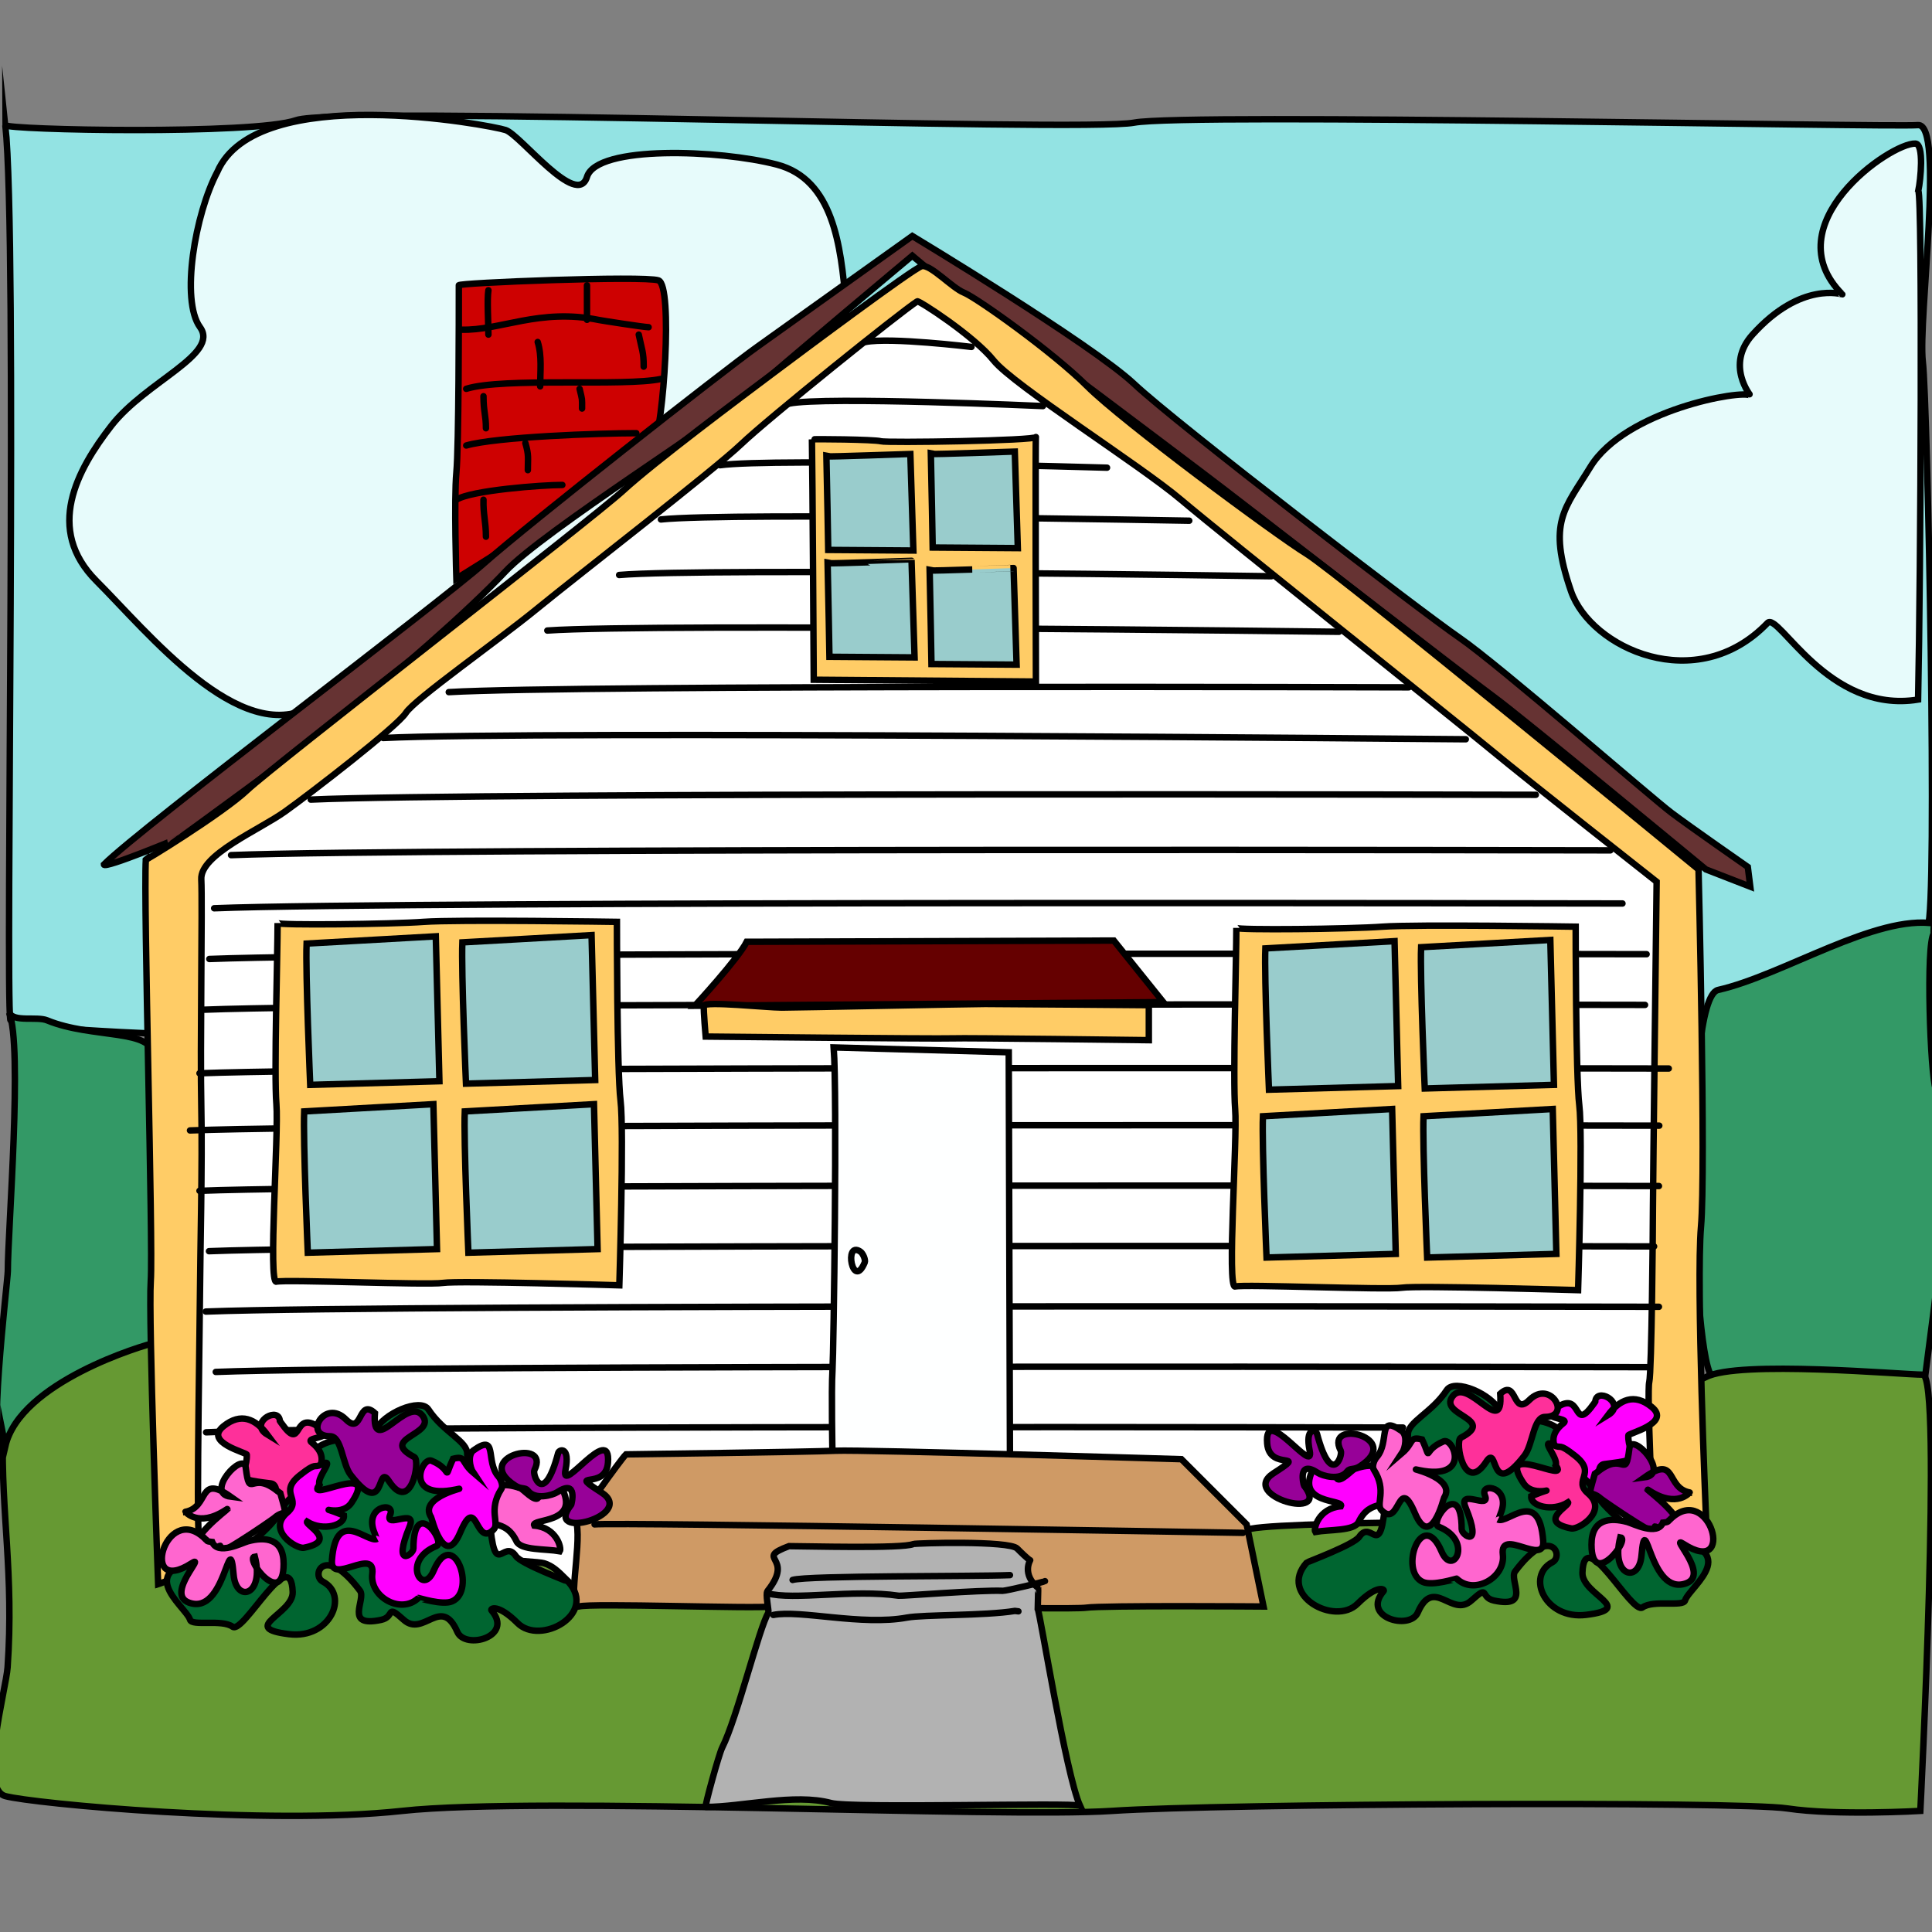 <?xml version="1.0" encoding="utf-8"?>
<!-- Generator: Adobe Illustrator 15.1.0, SVG Export Plug-In . SVG Version: 6.00 Build 0)  -->
<!DOCTYPE svg PUBLIC "-//W3C//DTD SVG 1.1//EN" "http://www.w3.org/Graphics/SVG/1.1/DTD/svg11.dtd">
<svg version="1.1" id="Layer_1" xmlns="http://www.w3.org/2000/svg" xmlns:xlink="http://www.w3.org/1999/xlink" x="0px" y="0px"
	 width="300px" height="300px" viewBox="0 0 300 300" enable-background="new 0 0 300 300" xml:space="preserve">
<rect x="0" y="0" width="300" height="300" fill="#808080" stroke="none"/>
<path fill-rule="evenodd" clip-rule="evenodd" fill="#93E3E3" stroke="#000000" stroke-width="1" stroke-linecap="round" stroke-miterlimit="22.926" d="
	M0.831,19.427c1.914,17.604,0,134.329,0.766,138.921c0.765,4.593,254.879,5.74,261.768,4.976
	c6.889-0.766,34.442-16.839,35.974-19.518c1.531-2.679,0-81.133-0.766-87.639c-0.766-6.506,3.444-37.122-0.766-36.74
	c-4.209,0.383-113.662-1.914-121.698-0.382c-8.037,1.531-123.612-2.679-130.119-0.383C39.484,20.958,0.831,20.192,0.831,19.427z"/>
<path fill-rule="evenodd" clip-rule="evenodd" fill="#E7FBFB" stroke="#000000" stroke-width="1" stroke-linecap="round" stroke-miterlimit="22.926" d="
	M33.743,26.698c-3.444,6.506-5.741,19.9-2.679,24.11c3.062,4.209-8.419,8.419-13.777,15.308S6.955,82.19,14.991,90.227
	c8.036,8.037,22.196,25.642,33.295,19.518c11.098-6.124,71.564-33.295,73.861-35.591s9.95-18.37,9.185-27.171
	c-0.766-8.802-1.914-19.135-10.716-21.432c-8.802-2.296-27.937-3.062-29.468,1.914c-1.531,4.975-10.333-6.506-12.629-7.271
	C76.223,19.427,39.867,12.539,33.743,26.698z"/>
<path fill-rule="evenodd" clip-rule="evenodd" fill="#E7FBFB" stroke="#000000" stroke-width="1" stroke-linecap="round" stroke-miterlimit="22.926" d="
	M297.424,22.297c-3.809-0.171-22.149,12.561-11.35,23.405c0.046,0.045-6.401-2.122-13.94,6.255
	c-4.265,4.737-0.268,9.508-0.317,9.469c-1.236-0.979-19.479,2.258-24.876,11.098c-3.958,6.484-6.7,8.494-2.996,19.267
	c3.052,8.874,19.506,16.417,30.518,4.942c1.694-1.765,9.328,14.194,23.378,11.896c0.413-19.438,0.69-78.314,0.032-79
	C298.245,27.892,298.788,22.359,297.424,22.297z"/>
<path fill-rule="evenodd" clip-rule="evenodd" fill="#339966" stroke="#000000" stroke-width="1" stroke-linecap="round" stroke-miterlimit="22.926" d="
	M1.405,157.199c2.149,5.19-0.191,33.868-0.191,40.185c0,1.418-3.506,30.418-0.481,26.373c5.927-7.926,14.576-11.44,23.443-14.51
	c0-15.155-1.03-30.034-0.383-45.159c0.189-4.41-9.475-2.762-16.456-5.642C5.7,157.771,2.066,158.796,1.405,157.199z"/>
<path fill-rule="evenodd" clip-rule="evenodd" fill="#339966" stroke="#000000" stroke-width="1" stroke-linecap="round" stroke-miterlimit="22.926" d="
	M300.486,143.422c-9.147-1.497-23.659,8.029-33.711,10.3c-5.599,1.265-4.067,58.84-0.732,60.215
	c3.552,1.466,32.824,0.348,32.879-0.098c1.255-10.2,5.314-35.863,1.662-44.743c-0.848-2.063-1.563-22.622-0.295-24.144
	C300.192,144.881,300.246,143.383,300.486,143.422z"/>
<path fill-rule="evenodd" clip-rule="evenodd" fill="#669933" stroke="#000000" stroke-width="1" stroke-linecap="round" stroke-miterlimit="22.926" d="
	M0.831,224.556l-0.383-1.914c-0.301,12.215,1.734,21.73,0.732,36.258c-0.233,3.393-4.559,18.852-0.35,19.999
	c4.21,1.148,40.566,4.593,61.615,2.297c21.049-2.297,92.997,1.147,110.218,0c17.222-1.148,97.206-1.531,104.86-0.383
	c7.653,1.148,20.665,0.383,20.665,0.383s3.444-67.738,0.383-67.738s-28.702-2.297-33.678,0.383
	c-4.975,2.679-75.392,4.975-82.28,4.975S70.865,216.519,65.89,215.37s-39.801-7.271-41.714-6.889
	C22.263,208.864,3.127,214.605,0.831,224.556z"/>
<path fill-rule="evenodd" clip-rule="evenodd" fill="#CE0101" stroke="#000000" stroke-width="1" stroke-linecap="round" stroke-miterlimit="22.926" d="
	M71.248,44.303c0,4.975,0,24.876-0.383,29.085s0,16.456,0,16.456s29.085-17.987,30.616-20.666
	c1.531-2.679,3.062-24.875,0.765-25.641C99.951,42.772,70.865,43.92,71.248,44.303z"/>
<path fill-rule="evenodd" clip-rule="evenodd" fill="none" stroke="#000000" stroke-width="1" stroke-linecap="round" stroke-miterlimit="22.926" d="
	M71.63,51.191c5.999,0.193,12.126-3.388,21.399-1.498c0.473,0.096,6.878,1.096,7.687,1.115"/>
<path fill-rule="evenodd" clip-rule="evenodd" fill="none" stroke="#000000" stroke-width="1" stroke-linecap="round" stroke-miterlimit="22.926" d="
	M72.396,60.376c5.813-1.814,24.641-0.321,30.233-1.531"/>
<path fill-rule="evenodd" clip-rule="evenodd" fill="none" stroke="#000000" stroke-width="1" stroke-linecap="round" stroke-miterlimit="22.926" d="
	M72.396,69.178c4.659-1.347,20.747-1.914,26.406-1.914"/>
<path fill-rule="evenodd" clip-rule="evenodd" fill="none" stroke="#000000" stroke-width="1" stroke-linecap="round" stroke-miterlimit="22.926" d="
	M70.865,77.598c2.266-1.46,13.286-2.296,16.456-2.296"/>
<path fill-rule="evenodd" clip-rule="evenodd" fill="none" stroke="#000000" stroke-width="1" stroke-linecap="round" stroke-miterlimit="22.926" d="
	M75.84,45.068c-0.228,1.459,0,5.007,0,6.889"/>
<path fill-rule="evenodd" clip-rule="evenodd" fill="none" stroke="#000000" stroke-width="1" stroke-linecap="round" stroke-miterlimit="22.926" d="
	M91.148,44.303c-0.006,0.186-0.006,5.29,0,5.357"/>
<path fill-rule="evenodd" clip-rule="evenodd" fill="none" stroke="#000000" stroke-width="1" stroke-linecap="round" stroke-miterlimit="22.926" d="
	M83.495,53.105c0.68,2.18,0.382,4.611,0.382,6.888"/>
<path fill-rule="evenodd" clip-rule="evenodd" fill="none" stroke="#000000" stroke-width="1" stroke-linecap="round" stroke-miterlimit="22.926" d="
	M99.185,51.957c0.479,2.361,0.766,2.631,0.766,4.975"/>
<path fill-rule="evenodd" clip-rule="evenodd" fill="none" stroke="#000000" stroke-width="1" stroke-linecap="round" stroke-miterlimit="22.926" d="
	M75.075,61.524c0,2.393,0.382,2.941,0.382,4.975"/>
<path fill-rule="evenodd" clip-rule="evenodd" fill="none" stroke="#000000" stroke-width="1" stroke-linecap="round" stroke-miterlimit="22.926" d="
	M90,60.376c0.446,1.879,0.382,1.391,0.382,3.061"/>
<path fill-rule="evenodd" clip-rule="evenodd" fill="none" stroke="#000000" stroke-width="1" stroke-linecap="round" stroke-miterlimit="22.926" d="
	M81.581,68.795c0.569,1.943,0.383,2.326,0.383,4.21"/>
<path fill-rule="evenodd" clip-rule="evenodd" fill="none" stroke="#000000" stroke-width="1" stroke-linecap="round" stroke-miterlimit="22.926" d="
	M75.075,77.598c-0.059,2.29,0.382,3.431,0.382,5.741"/>
<path fill-rule="evenodd" clip-rule="evenodd" fill="#663333" stroke="#000000" stroke-width="1" stroke-linecap="round" stroke-miterlimit="22.926" d="
	M16.139,134.237c5.74-5.74,52.047-40.566,58.936-46.689c6.888-6.123,37.122-29.851,42.479-33.678s24.11-17.222,24.11-17.222
	s27.937,16.839,34.443,22.962c6.506,6.123,44.393,35.208,50.516,39.418c6.124,4.21,29.852,24.875,32.913,27.172
	s11.863,8.419,11.863,8.419l0.383,3.062l-6.889-2.679c0,0-28.702-23.728-32.912-26.789c-4.21-3.062-40.184-30.999-44.776-34.443
	c-4.592-3.445-28.702-21.814-32.146-23.728c-3.444-1.913-13.395-10.333-13.395-10.333s-21.049,17.604-25.258,21.431
	c-4.21,3.827-32.146,21.431-37.887,27.555c-5.741,6.123-17.222,16.073-24.876,22.196c-7.654,6.124-25.641,19.135-25.641,19.135
	S16.139,135.003,16.139,134.237z"/>
<path fill-rule="evenodd" clip-rule="evenodd" fill="#FFCC66" stroke="#000000" stroke-width="1" stroke-linecap="round" stroke-miterlimit="22.926" d="
	M22.645,133.472c-0.383,6.506,1.148,59.702,0.766,65.442c-0.383,5.74,1.148,47.072,1.148,47.072s6.123-1.914,6.123-5.357
	c0-3.444,79.985-1.531,93.762-3.444c13.777-1.914,140.451-1.914,140.451-1.914s-1.53-35.974-0.766-44.775
	c0.766-8.803-0.382-55.492-0.382-55.492s-55.875-45.924-60.85-48.986c-4.976-3.062-28.702-20.666-34.061-26.024
	c-5.358-5.357-17.222-13.777-19.135-14.542c-1.914-0.765-5.262-4.497-6.602-4.114s-18.752,13.394-23.345,16.838
	s-18.178,13.586-22.962,17.987c-4.784,4.401-54.535,42.862-58.362,46.498S21.784,134.142,22.645,133.472z"/>
<path fill-rule="evenodd" clip-rule="evenodd" fill="#FFFFFF" stroke="#000000" stroke-width="1" stroke-linecap="round" stroke-miterlimit="22.926" d="
	M142.431,46.79c-2.679,1.722-23.153,18.178-27.363,22.197S89.809,89.27,83.495,94.437c-6.315,5.167-19.135,14.16-20.475,16.265
	c-1.339,2.105-14.734,12.438-18.752,15.308c-4.019,2.871-13.203,6.697-13.012,10.524c0.191,3.827-0.191,26.597,0,35.208
	c0.191,8.61-0.191,24.493-0.191,27.938s-0.574,36.356-0.191,38.652c0.383,2.297,50.899,3.636,53.578,4.401s4.019,4.019,5.358,3.444
	s97.588-7.463,104.477-8.803c6.889-1.339,62.381-1.147,62.381-1.147s-0.957-20.092-0.574-21.623
	c0.383-1.53,0.574-24.301,0.574-27.172c0-2.87,0.573-50.516,0.573-50.516s-20.666-16.265-25.258-20.092
	c-4.593-3.827-42.288-33.87-48.603-39.227c-6.315-5.358-26.024-17.796-29.086-21.623C151.232,52.148,142.622,46.599,142.431,46.79z"
	/>
<path fill-rule="evenodd" clip-rule="evenodd" fill="none" stroke="#000000" stroke-width="1" stroke-linecap="round" stroke-miterlimit="22.926" d="
	M134.393,53.104c3.827-0.765,16.457,0.766,16.457,0.766"/>
<path fill-rule="evenodd" clip-rule="evenodd" fill="none" stroke="#000000" stroke-width="1" stroke-linecap="round" stroke-miterlimit="22.926" d="
	M122.529,62.672c5.358-1.148,39.419,0.383,39.419,0.383"/>
<path fill-rule="evenodd" clip-rule="evenodd" fill="none" stroke="#000000" stroke-width="1" stroke-linecap="round" stroke-miterlimit="22.926" d="
	M111.814,72.239c8.167-1.148,60.084,0.383,60.084,0.383"/>
<path fill-rule="evenodd" clip-rule="evenodd" fill="none" stroke="#000000" stroke-width="1" stroke-linecap="round" stroke-miterlimit="22.926" d="
	M102.629,80.659c10.819-1.148,82.039,0.195,82.039,0.195"/>
<path fill-rule="evenodd" clip-rule="evenodd" fill="none" stroke="#000000" stroke-width="1" stroke-linecap="round" stroke-miterlimit="22.926" d="
	M96.138,89.284c13.357-1.148,101.281,0.195,101.281,0.195"/>
<path fill-rule="evenodd" clip-rule="evenodd" fill="none" stroke="#000000" stroke-width="1" stroke-linecap="round" stroke-miterlimit="22.926" d="
	M84.987,97.909c16.212-1.148,122.931,0.195,122.931,0.195"/>
<path fill-rule="evenodd" clip-rule="evenodd" fill="none" stroke="#000000" stroke-width="1" stroke-linecap="round" stroke-miterlimit="22.926" d="
	M69.684,107.472c19.678-1.148,149.063-0.742,149.063-0.742"/>
<path fill-rule="evenodd" clip-rule="evenodd" fill="none" stroke="#000000" stroke-width="1" stroke-linecap="round" stroke-miterlimit="22.926" d="
	M59.504,114.597c22.17-1.148,168.103,0.195,168.103,0.195"/>
<path fill-rule="evenodd" clip-rule="evenodd" fill="none" stroke="#000000" stroke-width="1" stroke-linecap="round" stroke-miterlimit="22.926" d="
	M48.254,124.16c25.112-1.148,190.228-0.743,190.228-0.743"/>
<path fill-rule="evenodd" clip-rule="evenodd" fill="none" stroke="#000000" stroke-width="1" stroke-linecap="round" stroke-miterlimit="22.926" d="
	M35.879,132.785c28.274-1.148,214.181-0.742,214.181-0.742"/>
<path fill-rule="evenodd" clip-rule="evenodd" fill="none" stroke="#000000" stroke-width="1" stroke-linecap="round" stroke-miterlimit="22.926" d="
	M33.254,141.035c28.869-1.148,218.681-0.742,218.681-0.742"/>
<path fill-rule="evenodd" clip-rule="evenodd" fill="none" stroke="#000000" stroke-width="1" stroke-linecap="round" stroke-miterlimit="22.926" d="
	M32.504,148.91c29.462-1.148,223.181-0.743,223.181-0.743"/>
<path fill-rule="evenodd" clip-rule="evenodd" fill="none" stroke="#000000" stroke-width="1" stroke-linecap="round" stroke-miterlimit="22.926" d="
	M31.715,156.784c29.534-1.147,223.726-0.742,223.726-0.742"/>
<path fill-rule="evenodd" clip-rule="evenodd" fill="none" stroke="#000000" stroke-width="1" stroke-linecap="round" stroke-miterlimit="22.926" d="
	M30.978,166.659c30.119-1.147,228.147-0.742,228.147-0.742"/>
<path fill-rule="evenodd" clip-rule="evenodd" fill="none" stroke="#000000" stroke-width="1" stroke-linecap="round" stroke-miterlimit="22.926" d="
	M29.504,175.534c30.118-1.147,228.147-0.742,228.147-0.742"/>
<path fill-rule="evenodd" clip-rule="evenodd" fill="none" stroke="#000000" stroke-width="1" stroke-linecap="round" stroke-miterlimit="22.926" d="
	M30.978,184.909c29.917-1.147,226.622-0.742,226.622-0.742"/>
<path fill-rule="evenodd" clip-rule="evenodd" fill="none" stroke="#000000" stroke-width="1" stroke-linecap="round" stroke-miterlimit="22.926" d="
	M32.452,194.284c29.624-1.147,224.398-0.742,224.398-0.742"/>
<path fill-rule="evenodd" clip-rule="evenodd" fill="none" stroke="#000000" stroke-width="1" stroke-linecap="round" stroke-miterlimit="22.926" d="
	M31.96,203.659c29.787-1.147,225.639-0.742,225.639-0.742"/>
<path fill-rule="evenodd" clip-rule="evenodd" fill="none" stroke="#000000" stroke-width="1" stroke-linecap="round" stroke-miterlimit="22.926" d="
	M33.504,213.034c29.336-1.147,222.221-0.742,222.221-0.742"/>
<path fill-rule="evenodd" clip-rule="evenodd" fill="none" stroke="#000000" stroke-width="1" stroke-linecap="round" stroke-miterlimit="22.926" d="
	M32.004,222.409c24.534-1.147,185.845-0.742,185.845-0.742"/>
<path fill-rule="evenodd" clip-rule="evenodd" fill="#FFCC66" stroke="#000000" stroke-width="1" stroke-linecap="round" stroke-miterlimit="22.926" d="
	M126.076,68.236c0.094,4.781,0.281,37.313,0.281,37.313l34.5,0.281c0,0-0.094-38.532,0-37.969s-23.157,0.938-24.094,0.656
	C135.826,68.236,126.076,68.143,126.076,68.236z"/>
<path fill-rule="evenodd" clip-rule="evenodd" fill="#99CCCC" stroke="#000000" stroke-width="1" stroke-linecap="round" stroke-miterlimit="22.926" d="
	M128.326,70.861c0.094,3.656,0.282,14.532,0.282,14.532l13.219,0.093l-0.469-15C141.357,70.486,128.607,70.955,128.326,70.861z"/>
<path fill-rule="evenodd" clip-rule="evenodd" fill="#99CCCC" stroke="#000000" stroke-width="1" stroke-linecap="round" stroke-miterlimit="22.926" d="
	M128.513,87.455c0.094,3.657,0.282,14.532,0.282,14.532l13.219,0.094l-0.469-15C141.544,87.08,128.795,87.549,128.513,87.455z"/>
<path fill-rule="evenodd" clip-rule="evenodd" fill="#99CCCC" stroke="#000000" stroke-width="1" stroke-linecap="round" stroke-miterlimit="22.926" d="
	M144.357,88.58c0.094,3.656,0.281,14.532,0.281,14.532l13.219,0.093l-0.469-15C157.389,88.205,144.638,88.674,144.357,88.58z"/>
<path fill-rule="evenodd" clip-rule="evenodd" fill="#99CCCC" stroke="#000000" stroke-width="1" stroke-linecap="round" stroke-miterlimit="22.926" d="
	M144.544,70.486c0.094,3.656,0.282,14.531,0.282,14.531l13.219,0.094l-0.469-15C157.576,70.111,144.826,70.58,144.544,70.486z"/>
<path fill-rule="evenodd" clip-rule="evenodd" fill="#FFCC66" stroke="#000000" stroke-width="1" stroke-linecap="round" stroke-miterlimit="22.926" d="
	M43.107,143.331c0,4.688-0.563,23.438-0.188,28.125s-1.313,27.938,0,27.563s23.438,0.563,25.875,0.188s27.375,0.375,27.375,0.375
	s0.75-24.188,0.188-28.688s-0.563-27.75-0.563-27.75s-24.938-0.375-30,0S43.107,143.706,43.107,143.331z"/>
<path fill-rule="evenodd" clip-rule="evenodd" fill="#99CCCC" stroke="#000000" stroke-width="1" stroke-linecap="round" stroke-miterlimit="22.926" d="
	M47.607,146.518c-0.188,4.5,0.562,21.938,0.562,21.938l20.063-0.563l-0.563-22.5L47.607,146.518z"/>
<path fill-rule="evenodd" clip-rule="evenodd" fill="#99CCCC" stroke="#000000" stroke-width="1" stroke-linecap="round" stroke-miterlimit="22.926" d="
	M47.232,172.581c-0.188,4.5,0.562,21.938,0.562,21.938l20.063-0.563l-0.563-22.501L47.232,172.581z"/>
<path fill-rule="evenodd" clip-rule="evenodd" fill="#99CCCC" stroke="#000000" stroke-width="1" stroke-linecap="round" stroke-miterlimit="22.926" d="
	M72.169,172.581c-0.188,4.5,0.563,21.938,0.563,21.938l20.063-0.563l-0.563-22.501L72.169,172.581z"/>
<path fill-rule="evenodd" clip-rule="evenodd" fill="#99CCCC" stroke="#000000" stroke-width="1" stroke-linecap="round" stroke-miterlimit="22.926" d="
	M71.794,146.331c-0.188,4.5,0.563,21.937,0.563,21.937l20.063-0.562l-0.563-22.501L71.794,146.331z"/>
<path fill-rule="evenodd" clip-rule="evenodd" fill="#FFCC66" stroke="#000000" stroke-width="1" stroke-linecap="round" stroke-miterlimit="22.926" d="
	M191.982,144.081c0,4.688-0.563,23.438-0.188,28.125s-1.312,27.938,0,27.563c1.313-0.375,23.438,0.563,25.876,0.188
	s27.375,0.375,27.375,0.375s0.75-24.188,0.188-28.688s-0.563-27.75-0.563-27.75s-24.938-0.375-30,0S191.982,144.456,191.982,144.081
	z"/>
<path fill-rule="evenodd" clip-rule="evenodd" fill="#99CCCC" stroke="#000000" stroke-width="1" stroke-linecap="round" stroke-miterlimit="22.926" d="
	M196.482,147.268c-0.188,4.5,0.562,21.938,0.562,21.938l20.063-0.563l-0.563-22.5L196.482,147.268z"/>
<path fill-rule="evenodd" clip-rule="evenodd" fill="#99CCCC" stroke="#000000" stroke-width="1" stroke-linecap="round" stroke-miterlimit="22.926" d="
	M196.107,173.331c-0.188,4.5,0.562,21.938,0.562,21.938l20.063-0.563l-0.563-22.5L196.107,173.331z"/>
<path fill-rule="evenodd" clip-rule="evenodd" fill="#99CCCC" stroke="#000000" stroke-width="1" stroke-linecap="round" stroke-miterlimit="22.926" d="
	M221.045,173.331c-0.188,4.5,0.563,21.938,0.563,21.938l20.063-0.563l-0.563-22.5L221.045,173.331z"/>
<path fill-rule="evenodd" clip-rule="evenodd" fill="#99CCCC" stroke="#000000" stroke-width="1" stroke-linecap="round" stroke-miterlimit="22.926" d="
	M220.67,147.081c-0.188,4.5,0.563,21.937,0.563,21.937l20.063-0.562l-0.563-22.501L220.67,147.081z"/>
<path fill-rule="evenodd" clip-rule="evenodd" fill="#650000" stroke="#000000" stroke-width="1" stroke-linecap="round" stroke-miterlimit="22.926" d="
	M117.123,146.237h-1.172c-1.313,2.625-8.063,9.938-8.063,9.938l72.75-0.563l-7.688-9.563L117.123,146.237z"/>
<path fill-rule="evenodd" clip-rule="evenodd" fill="#FFCC66" stroke="#000000" stroke-width="1" stroke-linecap="round" stroke-miterlimit="22.926" d="
	M109.294,156.176c-0.075,0.754,0.281,4.781,0.281,4.781s36.188,0.375,38.25,0.281s30.563,0.281,30.563,0.281v-5.438
	c0,0-22.97-0.187-25.407-0.187s-29.344,0.563-31.594,0.563S109.37,155.422,109.294,156.176z"/>
<path fill-rule="evenodd" clip-rule="evenodd" fill="#FEFFFF" stroke="#000000" stroke-width="1" stroke-linecap="round" stroke-miterlimit="22.926" d="
	M129.451,162.644c0.563,7.126,0,47.251-0.188,50.251c-0.188,3,0,12.75,0,12.75l27.562,1.125l-0.187-63.375L129.451,162.644z"/>
<path fill-rule="evenodd" clip-rule="evenodd" fill="none" stroke="#000000" stroke-width="1" stroke-linecap="round" stroke-miterlimit="22.926" d="
	M133.576,194.332c-2.606-1.709-1.136,6.14,0.702,1.688C134.423,195.666,134.041,194.637,133.576,194.332z"/>
<path fill-rule="evenodd" clip-rule="evenodd" fill="#CF9A65" stroke="#000000" stroke-width="1" stroke-linecap="round" stroke-miterlimit="22.926" d="
	M97.2,225.832c-0.82,0.794-7.712,10.435-7.64,10.827c0.672,3.643-1.548,13.36,0.327,12.798c1.875-0.563,27,0.375,30,0
	s46.313,0.563,48.75,0.188s27.563-0.188,27.563-0.188l-2.624-12.75l-10.126-10.125c0,0-49.687-1.5-53.625-1.313
	C125.888,225.457,97.2,225.832,97.2,225.832z"/>
<path fill-rule="evenodd" clip-rule="evenodd" fill="none" stroke="#000000" stroke-width="1" stroke-linecap="round" stroke-miterlimit="22.926" d="
	M92.325,236.707c3.375-0.375,100.688,1.313,100.688,1.313"/>
<path fill-rule="evenodd" clip-rule="evenodd" fill="#B2B2B2" stroke="#000000" stroke-width="1" stroke-linecap="round" stroke-miterlimit="22.926" d="
	M161.138,249.832c0.336,0.423,4.367,25.705,6.563,30.563c-0.947-0.543-35.443,0.443-38.657-0.423
	c-5.679-1.53-13.828,0.61-19.468,0.61c-0.195,0,2.054-8.197,2.561-9.203c2.327-4.624,5.775-18.759,7.189-20.984
	c0.045-0.502-0.499-2.908-0.139-3.358c4.347-5.456-2.254-4.854,3.327-6.954c2.523,0,17.685,0.418,19.313-0.327
	c0.307-0.14,14.909-0.564,16.125,0.702c0.338,0.352,1.691,1.683,2.015,1.816c0.034-0.037-1.385,2.133,1.237,4.307
	C161.238,246.61,161.138,249.326,161.138,249.832z"/>
<path fill-rule="evenodd" clip-rule="evenodd" fill="none" stroke="#000000" stroke-width="1" stroke-linecap="round" stroke-miterlimit="22.926" d="
	M119.138,247.395c4.043,1.15,13.349-0.659,20.421,0.392c0.454,0.066,12.645-0.916,16.141-0.767c0.5,0.021,6.421-1.382,6.563-1.5"/>
<path fill-rule="evenodd" clip-rule="evenodd" fill="none" stroke="#000000" stroke-width="1" stroke-linecap="round" stroke-miterlimit="22.926" d="
	M120.075,250.77c4.113-0.835,13.745,1.712,20.765,0.407c2.559-0.476,12.075-0.268,16.752-1.034l0.546,0.064"/>
<path fill-rule="evenodd" clip-rule="evenodd" fill="none" stroke="#000000" stroke-width="1" stroke-linecap="round" stroke-miterlimit="22.926" d="
	M123.075,245.332c2.269-0.707,28.511-0.516,33.75-0.75"/>
<path fill-rule="evenodd" clip-rule="evenodd" fill="#006530" stroke="#000000" stroke-width="1" stroke-linecap="round" stroke-miterlimit="22.926" d="
	M72.544,225.832c0.138-2.033-3.67-3.393-6.03-6.985c-1.211-1.845-7.064,0.595-8.346,3.423c-1.406,3.101-9.03-2.081-11.968,7.328
	c-0.817,2.615-2.934-3.15-2.625,4.672c0.062,1.552-6.073,7.248-9,7.483c-15.419,1.243-5.683,7.609-5.063,9.767
	c0.297,1.034,4.914-0.131,6.61,1.077c1.689,1.201,9.064-13.104,9.327-5.39c0.117,3.43-8.42,5.58-0.563,6.547
	c6.368,0.783,9.366-6.017,5.234-8.17c-1.861-0.97,0.254-5.925,5.78,1.42c1.005,1.336-2.562,5.775,3.268,4.532
	c2.266-0.484,0.631-2.609,3.53,0c3.053,2.747,5.825-3.85,8.314,1.858c1.237,2.837,8.814,0.746,5.309-3.326
	c-0.269-0.313,1-1.086,4.05,1.966c3.513,3.513,12.418-1.365,7.891-6.392c-0.102-0.112-7.322-2.778-8.159-4.013
	c-1.971-2.907-3.297,4.115-4.077-5.845c-0.21-2.682-2.28-1.868-2.813-6.203C73.187,229.343,72.514,226.271,72.544,225.832z"/>
<path fill-rule="evenodd" clip-rule="evenodd" fill="#FE309A" stroke="#000000" stroke-width="1" stroke-linecap="round" stroke-miterlimit="22.926" d="
	M43.387,220.301c-0.608-1.765-4.688,0.75-1.891,2.451c-1.807-2.414-4.072-3.477-6.782-1.297c-3.157,2.539,3.601,4.092,3.611,4.425
	c0.103,3.564-3.274,3.604,3.75,4.468c1.997,0.246-0.454,6.419,2.363,2.984c2.038-2.485,8.428-5.812,3.964-9.343
	c-1.251-0.989,4.519-0.425,0.675-2.657c-3.657-2.124-2.085,4.333-5.438-0.423C43.228,220.325,43.544,220.757,43.387,220.301z"/>
<path fill-rule="evenodd" clip-rule="evenodd" fill="#FF66CF" stroke="#000000" stroke-width="1" stroke-linecap="round" stroke-miterlimit="22.926" d="
	M80.793,231.082c-5.57-1.952-4.579,2.599-6.077,4.173c0.679,2.26,3.691,0.281,5.485,4.077c0.674,1.427,4.515,1.148,6.734,1.548
	c0.299-0.474-0.482-3.686-3.985-3.985c-0.615-1.16,7.383-0.186,4.189-6.016c-0.747-1.364-4.831,0.245-3.536,1.703
	C83.018,233.284,81.269,231.248,80.793,231.082z"/>
<path fill-rule="evenodd" clip-rule="evenodd" fill="#970198" stroke="#000000" stroke-width="1" stroke-linecap="round" stroke-miterlimit="22.926" d="
	M51.262,223.02c-4.222,0-0.851-5.913,2.438-2.625c2.627,2.627,1.875-3.396,4.516-0.97c-0.52,7.104,5.071-2.863,7.436,0.455
	c2.082,2.922-6.929,3.451-1.313,6.375c0.987,0.515-0.542,8.925-3.953,3.718c-1.949-2.975-0.416,6.15-5.936-0.953
	C53.14,227.334,53.066,223.02,51.262,223.02z"/>
<path fill-rule="evenodd" clip-rule="evenodd" fill="#FF00FF" stroke="#000000" stroke-width="1" stroke-linecap="round" stroke-miterlimit="22.926" d="
	M77.419,229.301c-2.136-2.412-0.019-6.827-3.892-4.096c-0.915,0.646-0.612,2.603-0.032,3.472c-1.972-1.688-1.079-2.675-3.139-2.159
	c-1.708,3.725,0.164,1.754-3.343,0.3c-1.544-0.64-4.354,6.124,3.767,4.468c2.738-0.558-6.042,0.999-3.814,4.329
	c0.019,0.028,2.04,8.159,4.5,2.341c2.641-6.245,2.31,2.429,5.175-0.434c0.979-0.979-0.89-3.051,1.2-6.301
	C78.205,230.653,77.719,229.64,77.419,229.301z"/>
<path fill-rule="evenodd" clip-rule="evenodd" fill="#970198" stroke="#000000" stroke-width="1" stroke-linecap="round" stroke-miterlimit="22.926" d="
	M80.044,230.707c-6.986-4.451,5.549-7.552,2.938-2.438c-0.363,0.71,1.45,5.779,3.686-2.642c0.165-0.62,1.891-1.049,1.141,2.626
	c-0.83,4.072,7.106-7.472,6.595-1.109c-0.357,4.442-6.623,0.998-1.002,4.612c5.532,3.557-9.245,7.588-4.704,1.901
	c0.012-0.015,1.138-4.117-2.17-1.949c-0.692,0.453-3.43,1.277-4.564-0.252C81.573,230.93,80.952,231.285,80.044,230.707z"/>
<path fill-rule="evenodd" clip-rule="evenodd" fill="#FF66CF" stroke="#000000" stroke-width="1" stroke-linecap="round" stroke-miterlimit="22.926" d="
	M43.106,231.551c-4.157-3.364-4.29,1.5-4.953-3.672c-0.335-2.618-6.48,3.991-2.331,4.531c-5.141-3.626-3.227,1.611-7.028,2.342
	c-0.008-0.026,1.948,2.49,6.204-0.247c2.096-1.348-5.236,3.694-4.5,5.765c0.9,2.534,4.87-1.581,3.359,0.235
	c-2.497,3.002,8.381-4.482,8.732-4.8c1.729-1.56,2.151,0.452,0.938-3.856L43.106,231.551z"/>
<path fill-rule="evenodd" clip-rule="evenodd" fill="#FF66CF" stroke="#000000" stroke-width="1" stroke-linecap="round" stroke-miterlimit="22.926" d="
	M31.668,238.77c-6.063-5.551-10.116,9.248-1.937,3.986c2.416-1.555-4.097,4.72-0.407,6.091c5.756,2.139,6.258-12.17,6.954-4.313
	c0.394,4.452,4.838,3.221,3.294-2.829c-1.677,0.209,4.457,8.183,4.468,1.142c0.006-3.974-2.828-4.252-5.545-3.515
	c-0.925,0.251-4.68,2.232-5.544,0.107c-1.097-0.104-0.719-0.277-1.018-0.402L31.668,238.77z"/>
<path fill-rule="evenodd" clip-rule="evenodd" fill="#FF00FF" stroke="#000000" stroke-width="1" stroke-linecap="round" stroke-miterlimit="22.926" d="
	M49.856,227.426c2.448-1.247-0.751,1.968-0.249,3.109c-2.446,3.123,9.45-3.88,4.982,2.797c-1.744,2.606-6.338-0.106-1.184,1.998
	c0.145,1.519-3.244,2.49-5.721,0.954c-0.394,0.473,4.917,2.99-0.498,4.05c-1.162,0.228-5.799-2.717-2.609-5.438
	c2.459-2.099-1.474-3.076,1.998-5.829C49.267,226.933,48.662,228.034,49.856,227.426z"/>
<path fill-rule="evenodd" clip-rule="evenodd" fill="#FF00FF" stroke="#000000" stroke-width="1" stroke-linecap="round" stroke-miterlimit="22.926" d="
	M58.575,238.957c-1.489,0.745-6.403-5.066-7.034,3.327c-0.3,3.993,6.781-2.196,6.268,2.11c-0.424,3.563,4.455,6.356,7.173,3.734
	c0.024-0.023,3.709,1.177,5.218,0.53c3.867-1.659,0.138-11.803-2.877-4.736c-1.744,4.088-5.032-1.666,0.455-3.857
	c1.542-0.615-3.579-7.821-3.579,0.392c0,0.94-3.331,3.224-0.611-3.375c1.267-3.074-3.958,0.451-3-1.875
	c0.873-2.117-4.16-1.366-2.438,2.813C58.485,238.83,58.412,239.038,58.575,238.957z"/>
<path fill-rule="evenodd" clip-rule="evenodd" fill="#006530" stroke="#000000" stroke-width="1" stroke-linecap="round" stroke-miterlimit="22.926" d="
	M218.626,222.832c-0.138-2.033,3.67-3.393,6.03-6.985c1.211-1.845,7.063,0.595,8.346,3.423c1.406,3.101,9.03-2.081,11.969,7.329
	c0.816,2.615,2.933-3.151,2.624,4.671c-0.061,1.552,6.073,7.248,9,7.483c15.42,1.243,5.684,7.609,5.063,9.767
	c-0.298,1.034-4.915-0.13-6.611,1.077c-1.688,1.201-9.064-13.104-9.327-5.39c-0.116,3.43,8.421,5.58,0.563,6.547
	c-6.368,0.783-9.366-6.017-5.234-8.17c1.86-0.97-0.255-5.925-5.78,1.42c-1.005,1.336,2.562,5.775-3.269,4.532
	c-2.266-0.484-0.631-2.609-3.53,0c-3.053,2.747-5.824-3.85-8.313,1.858c-1.237,2.837-8.814,0.746-5.31-3.326
	c0.269-0.313-0.999-1.086-4.05,1.966c-3.514,3.514-12.419-1.364-7.892-6.392c0.103-0.112,7.322-2.778,8.159-4.012
	c1.972-2.908,3.297,4.114,4.077-5.846c0.21-2.681,2.279-1.868,2.813-6.203C217.983,226.343,218.656,223.272,218.626,222.832z"/>
<path fill-rule="evenodd" clip-rule="evenodd" fill="#FF00FF" stroke="#000000" stroke-width="1" stroke-linecap="round" stroke-miterlimit="22.926" d="
	M247.783,217.301c0.607-1.765,4.688,0.75,1.891,2.451c1.808-2.414,4.071-3.477,6.782-1.297c3.157,2.539-3.602,4.092-3.61,4.425
	c-0.103,3.564,3.273,3.604-3.75,4.469c-1.998,0.245,0.453,6.418-2.363,2.983c-2.038-2.485-8.428-5.812-3.964-9.343
	c1.251-0.989-4.52-0.425-0.675-2.657c3.656-2.124,2.085,4.333,5.438-0.423C247.942,217.325,247.626,217.757,247.783,217.301z"/>
<path fill-rule="evenodd" clip-rule="evenodd" fill="#FF00FF" stroke="#000000" stroke-width="1" stroke-linecap="round" stroke-miterlimit="22.926" d="
	M210.376,228.082c5.57-1.952,4.58,2.599,6.078,4.173c-0.679,2.26-3.691,0.281-5.486,4.077c-0.674,1.427-4.515,1.148-6.733,1.548
	c-0.299-0.474,0.482-3.686,3.985-3.985c0.615-1.16-7.384-0.186-4.189-6.016c0.748-1.364,4.831,0.246,3.536,1.703
	C208.152,230.284,209.901,228.248,210.376,228.082z"/>
<path fill-rule="evenodd" clip-rule="evenodd" fill="#FE309A" stroke="#000000" stroke-width="1" stroke-linecap="round" stroke-miterlimit="22.926" d="
	M239.907,220.02c4.222,0,0.852-5.913-2.438-2.625c-2.626,2.627-1.874-3.395-4.516-0.97c0.52,7.104-5.071-2.863-7.436,0.455
	c-2.082,2.922,6.929,3.451,1.313,6.375c-0.987,0.515,0.542,8.925,3.953,3.719c1.949-2.976,0.416,6.149,5.936-0.954
	C238.029,224.334,238.104,220.02,239.907,220.02z"/>
<path fill-rule="evenodd" clip-rule="evenodd" fill="#FF66CF" stroke="#000000" stroke-width="1" stroke-linecap="round" stroke-miterlimit="22.926" d="
	M213.751,226.301c2.136-2.412,0.019-6.827,3.893-4.096c0.914,0.646,0.611,2.603,0.032,3.472c1.972-1.688,1.079-2.675,3.139-2.159
	c1.709,3.725-0.164,1.754,3.343,0.3c1.544-0.64,4.354,6.124-3.766,4.468c-2.738-0.558,6.041,0.999,3.814,4.329
	c-0.02,0.029-2.04,8.159-4.5,2.341c-2.641-6.245-2.31,2.429-5.175-0.434c-0.979-0.979,0.89-3.051-1.2-6.3
	C212.965,227.653,213.451,226.64,213.751,226.301z"/>
<path fill-rule="evenodd" clip-rule="evenodd" fill="#970198" stroke="#000000" stroke-width="1" stroke-linecap="round" stroke-miterlimit="22.926" d="
	M211.126,227.707c6.985-4.45-5.549-7.552-2.938-2.438c0.363,0.71-1.45,5.779-3.686-2.641c-0.164-0.621-1.891-1.05-1.141,2.625
	c0.83,4.072-7.106-7.472-6.595-1.109c0.356,4.442,6.622,0.998,1.002,4.612c-5.532,3.558,9.244,7.588,4.703,1.902
	c-0.012-0.016-1.138-4.118,2.17-1.95c0.692,0.454,3.43,1.277,4.564-0.252C209.597,227.93,210.218,228.285,211.126,227.707z"/>
<path fill-rule="evenodd" clip-rule="evenodd" fill="#990099" stroke="#000000" stroke-width="1" stroke-linecap="round" stroke-miterlimit="22.926" d="
	M248.064,228.551c4.156-3.364,4.289,1.5,4.952-3.672c0.335-2.618,6.48,3.991,2.33,4.532c5.142-3.627,3.228,1.61,7.029,2.341
	c0.008-0.026-1.948,2.49-6.204-0.247c-2.096-1.348,5.235,3.694,4.5,5.765c-0.9,2.534-4.87-1.581-3.358,0.235
	c2.497,3.002-8.382-4.482-8.732-4.8c-1.729-1.56-2.151,0.453-0.938-3.856L248.064,228.551z"/>
<path fill-rule="evenodd" clip-rule="evenodd" fill="#FF66CF" stroke="#000000" stroke-width="1" stroke-linecap="round" stroke-miterlimit="22.926" d="
	M259.502,235.77c6.062-5.551,10.115,9.248,1.937,3.986c-2.416-1.555,4.097,4.72,0.407,6.091c-5.757,2.139-6.259-12.17-6.954-4.313
	c-0.394,4.452-4.838,3.221-3.294-2.829c1.677,0.209-4.458,8.183-4.469,1.142c-0.006-3.974,2.828-4.252,5.545-3.515
	c0.925,0.251,4.68,2.232,5.545,0.107c1.096-0.104,0.719-0.277,1.018-0.402L259.502,235.77z"/>
<path fill-rule="evenodd" clip-rule="evenodd" fill="#FE309A" stroke="#000000" stroke-width="1" stroke-linecap="round" stroke-miterlimit="22.926" d="
	M241.314,224.426c-2.448-1.247,0.751,1.968,0.249,3.109c2.445,3.123-9.45-3.879-4.982,2.797c1.744,2.606,6.339-0.106,1.184,1.998
	c-0.145,1.519,3.244,2.49,5.722,0.954c0.395,0.473-4.917,2.99,0.498,4.05c1.162,0.228,5.799-2.716,2.609-5.438
	c-2.46-2.099,1.474-3.076-1.998-5.829C241.903,223.933,242.508,225.034,241.314,224.426z"/>
<path fill-rule="evenodd" clip-rule="evenodd" fill="#FF66CF" stroke="#000000" stroke-width="1" stroke-linecap="round" stroke-miterlimit="22.926" d="
	M232.595,235.957c1.489,0.745,6.403-5.066,7.034,3.327c0.301,3.993-6.78-2.196-6.268,2.11c0.425,3.564-4.455,6.356-7.174,3.734
	c-0.023-0.023-3.709,1.177-5.218,0.53c-3.866-1.659-0.138-11.803,2.877-4.736c1.744,4.088,5.032-1.666-0.455-3.856
	c-1.541-0.616,3.578-7.822,3.578,0.391c0,0.94,3.331,3.224,0.611-3.375c-1.268-3.074,3.958,0.451,3-1.875
	c-0.873-2.117,4.159-1.366,2.438,2.813C232.685,235.83,232.758,236.038,232.595,235.957z"/>
</svg>
